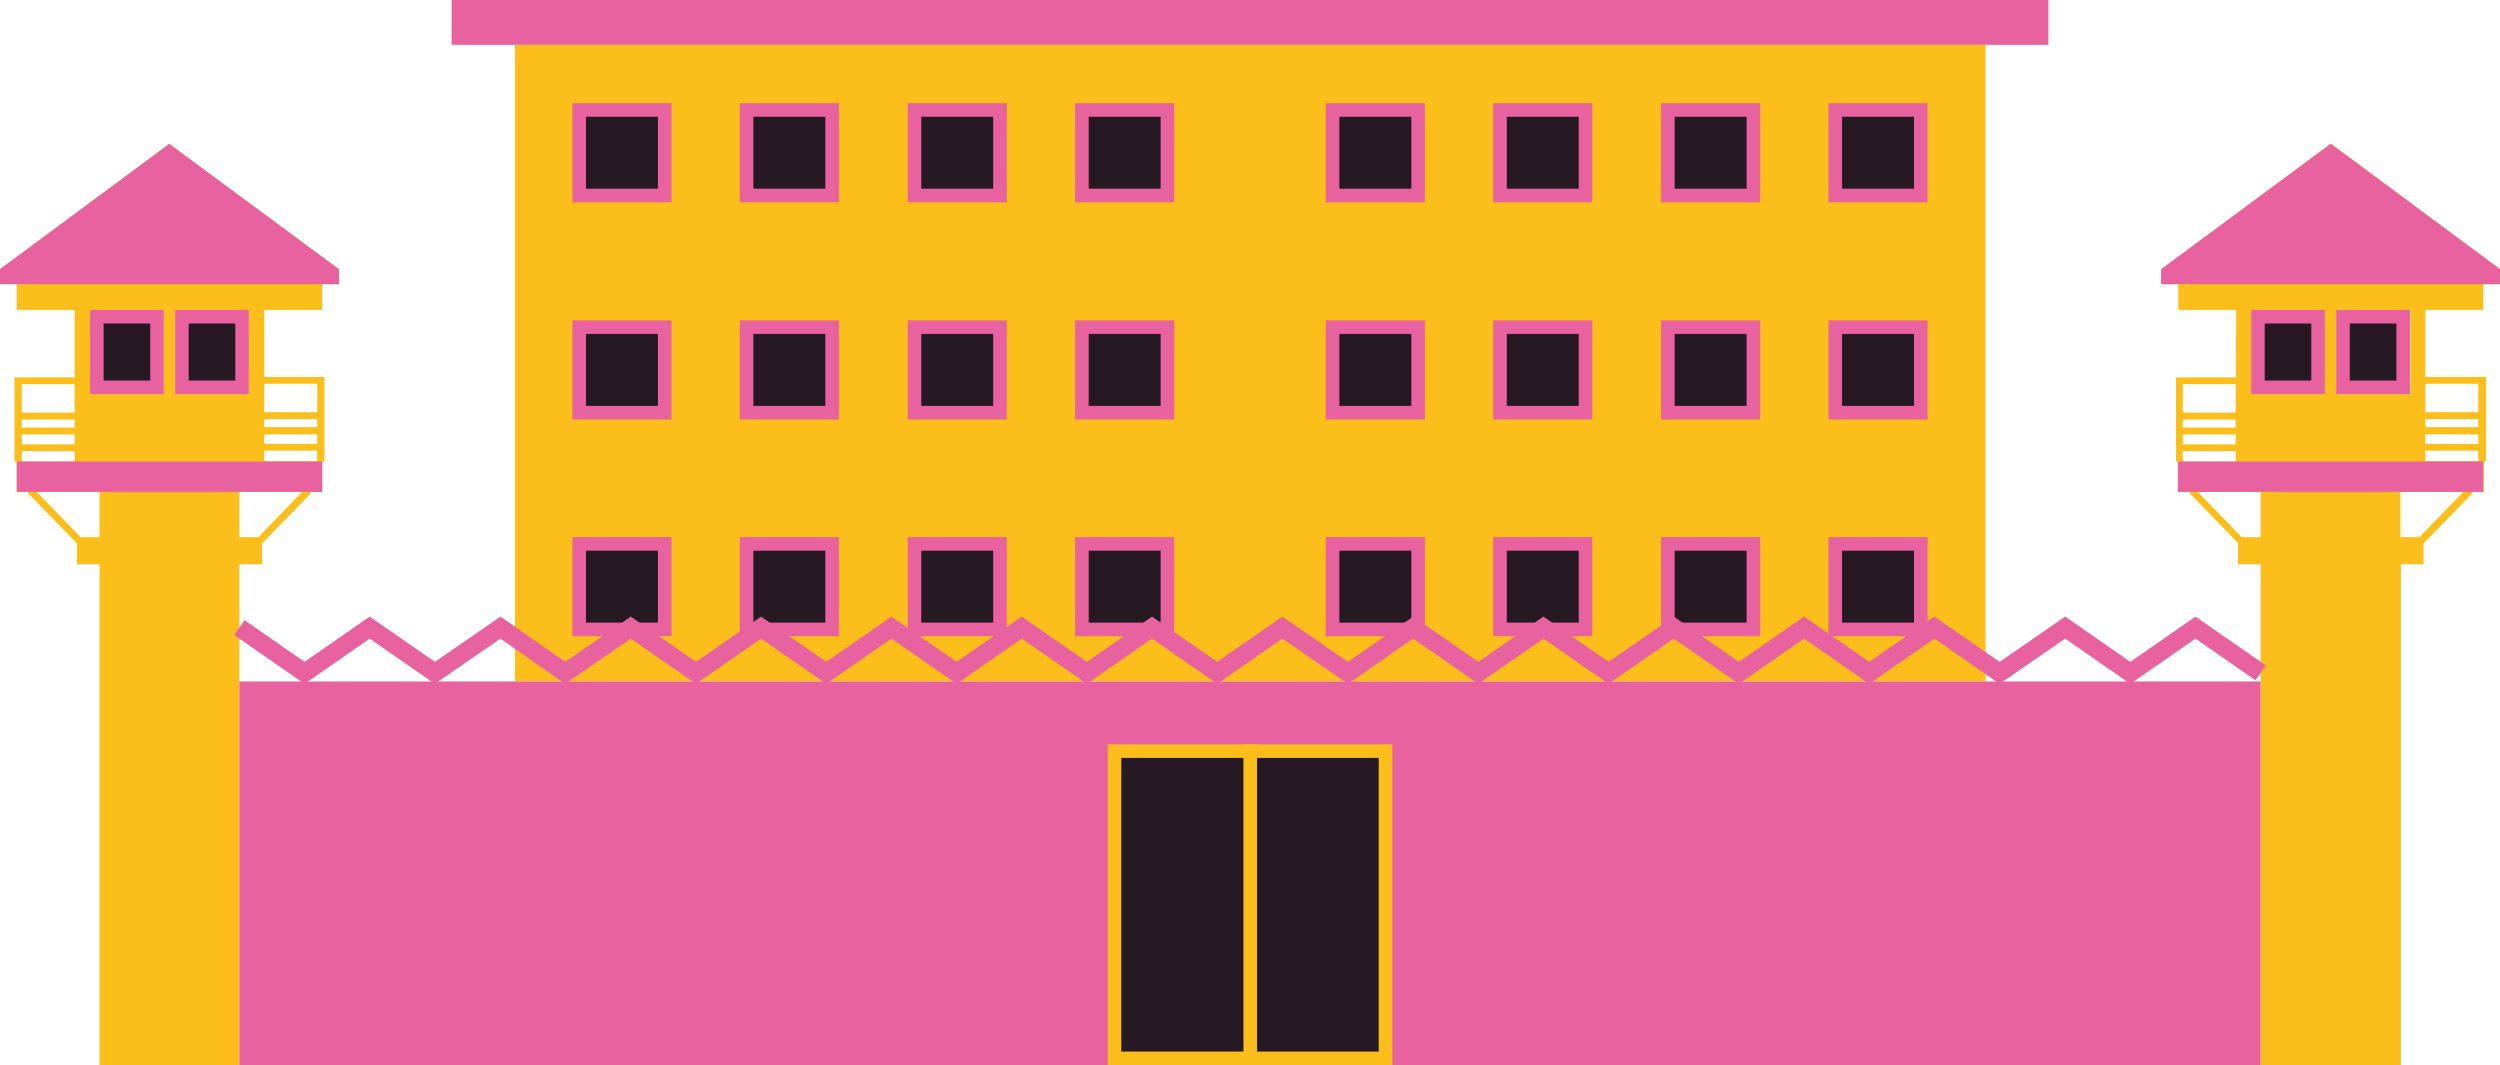 <?xml version="1.0" encoding="utf-8"?>
<!-- Generator: Adobe Illustrator 26.5.0, SVG Export Plug-In . SVG Version: 6.00 Build 0)  -->
<svg version="1.1" id="uuid-6aaa371f-8962-4427-a4ec-24a37f623a67"
	 xmlns="http://www.w3.org/2000/svg" xmlns:xlink="http://www.w3.org/1999/xlink" x="0px" y="0px" viewBox="0 0 552.5 235.4"
	 style="enable-background:new 0 0 552.5 235.4;" xml:space="preserve">
<style type="text/css">
	.st0{fill:#FCBE1B;}
	.st1{fill:#261923;}
	.st2{fill:#E8629F;}
	.st3{fill:none;stroke:#E8629F;stroke-width:4;stroke-miterlimit:10;}
	.st4{fill:none;stroke:#FCBE1B;stroke-width:3;stroke-miterlimit:10;}
</style>
<g>
	<path class="st0" d="M58.4,68.5h12.8v-5.7h3.7v-3.3L37.4,31.8L0,59.5v3.3h3.7v5.7h12.8V102H4.8v-2.3h11.7v-1.5H4.8V96h11.7v-1.5
		H4.8v-1.8h11.7v-1.5H4.8v-6.3h11.7v-1.5H3.2V102h0.5v6.7h2.5v0.3l10.7,11l0.1,0v4.7h5v110.7h30.9V124.7h5v-4.7l0.1,0l10.7-11v-0.3
		h2.5V102h0.5V83.3H58.4v1.5h11.7v6.3H58.4v1.5h11.7v1.8H58.4V96h11.7v2.1H58.4v1.5h11.7v2.3H58.4L58.4,68.5L58.4,68.5z M22,118.7
		h-4.2l-9.7-10H22C22,108.7,22,118.7,22,118.7z M36.2,87.1H19.9V68.5h16.3V87.1z M38.7,87.1V68.5H55v18.6
		C55,87.1,38.7,87.1,38.7,87.1z M66.8,108.7l-9.7,10h-4.2v-10H66.8z"/>
	<g>
		<rect x="21.4" y="70" class="st1" width="13.3" height="15.6"/>
		<path class="st2" d="M33.2,71.5v12.6H22.9V71.5H33.2 M36.2,68.5H19.9v18.6h16.3V68.5L36.2,68.5z"/>
	</g>
	<g>
		<rect x="40.2" y="70" class="st1" width="13.3" height="15.6"/>
		<path class="st2" d="M52,71.5v12.6H41.7V71.5H52 M55,68.5H38.7v18.6H55V68.5L55,68.5z"/>
	</g>
	<polygon class="st0" points="276.3,9.9 113.8,9.9 113.8,150.6 276.3,150.6 438.8,150.6 438.8,9.9 	"/>
	<g>
		<g>
			<rect x="128" y="24.3" class="st1" width="18.9" height="18.9"/>
			<path class="st2" d="M145.4,25.8v15.9h-15.9V25.8H145.4 M148.4,22.8h-21.9v21.9h21.9V22.8L148.4,22.8z"/>
		</g>
		<g>
			<rect x="165.1" y="24.3" class="st1" width="18.9" height="18.9"/>
			<path class="st2" d="M182.4,25.8v15.9h-15.9V25.8H182.4 M185.4,22.8h-21.9v21.9h21.9V22.8L185.4,22.8z"/>
		</g>
		<g>
			<rect x="202.1" y="24.3" class="st1" width="18.9" height="18.9"/>
			<path class="st2" d="M219.5,25.8v15.9h-15.9V25.8H219.5 M222.5,22.8h-21.9v21.9h21.9V22.8L222.5,22.8z"/>
		</g>
		<g>
			<rect x="239.1" y="24.3" class="st1" width="18.9" height="18.9"/>
			<path class="st2" d="M256.5,25.8v15.9h-15.9V25.8H256.5 M259.5,22.8h-21.9v21.9h21.9L259.5,22.8L259.5,22.8L259.5,22.8z"/>
		</g>
	</g>
	<g>
		<g>
			<rect x="128" y="72.3" class="st1" width="18.9" height="18.9"/>
			<path class="st2" d="M145.4,73.8v15.9h-15.9V73.8H145.4 M148.4,70.8h-21.9v21.9h21.9V70.8L148.4,70.8z"/>
		</g>
		<g>
			<rect x="165.1" y="72.3" class="st1" width="18.9" height="18.9"/>
			<path class="st2" d="M182.4,73.8v15.9h-15.9V73.8H182.4 M185.4,70.8h-21.9v21.9h21.9V70.8L185.4,70.8z"/>
		</g>
		<g>
			<rect x="202.1" y="72.3" class="st1" width="18.9" height="18.9"/>
			<path class="st2" d="M219.5,73.8v15.9h-15.9V73.8H219.5 M222.5,70.8h-21.9v21.9h21.9V70.8L222.5,70.8z"/>
		</g>
		<g>
			<rect x="239.1" y="72.3" class="st1" width="18.9" height="18.9"/>
			<path class="st2" d="M256.5,73.8v15.9h-15.9V73.8H256.5 M259.5,70.8h-21.9v21.9h21.9L259.5,70.8L259.5,70.8L259.5,70.8z"/>
		</g>
	</g>
	<g>
		<g>
			<rect x="128" y="120.2" class="st1" width="18.9" height="18.9"/>
			<path class="st2" d="M145.4,121.7v15.9h-15.9v-15.9H145.4 M148.4,118.7h-21.9v21.9h21.9V118.7L148.4,118.7z"/>
		</g>
		<g>
			<rect x="165.1" y="120.2" class="st1" width="18.9" height="18.9"/>
			<path class="st2" d="M182.4,121.7v15.9h-15.9v-15.9H182.4 M185.4,118.7h-21.9v21.9h21.9V118.7L185.4,118.7z"/>
		</g>
		<g>
			<rect x="202.1" y="120.2" class="st1" width="18.9" height="18.9"/>
			<path class="st2" d="M219.5,121.7v15.9h-15.9v-15.9H219.5 M222.5,118.7h-21.9v21.9h21.9V118.7L222.5,118.7z"/>
		</g>
		<g>
			<rect x="239.1" y="120.2" class="st1" width="18.9" height="18.9"/>
			<path class="st2" d="M256.5,121.7v15.9h-15.9v-15.9H256.5 M259.5,118.7h-21.9v21.9h21.9L259.5,118.7L259.5,118.7L259.5,118.7z"/>
		</g>
	</g>
	<path class="st0" d="M494.1,87.1V102h-11.7v-2.3h11.7v-1.5h-11.7V96h11.7v-1.5h-11.7v-1.8h11.7v-1.5h-11.7v-6.3h11.7v-1.5h-13.2
		V102h0.5v6.7h2.5v0.3l10.7,11l0,0v4.7h5v110.7h15.5h15.5V124.7h5v-4.7l0.1,0l10.7-11v-0.3h2.5V102h0.5V83.3H536v1.5h11.7v6.3H536
		v1.5h11.7v1.8H536V96h11.7v2.1H536v1.5h11.7v2.3H536V87.1V68.5h12.8v-5.7h3.7v-3.3l-37.4-27.8l-37.4,27.8v3.3h3.7v5.7h12.8
		L494.1,87.1L494.1,87.1z M530.5,108.7h13.9l-9.7,10h-4.2L530.5,108.7L530.5,108.7z M516.4,68.5h16.3v18.6h-2.1h-14.2L516.4,68.5
		L516.4,68.5z M499.6,87.1h-2.1V68.5h16.3v18.6H499.6L499.6,87.1z M499.6,108.7v10h-4.2l-9.7-10H499.6L499.6,108.7z"/>
	<g>
		<rect x="517.9" y="70" class="st1" width="13.3" height="15.6"/>
		<path class="st2" d="M529.6,71.5v12.6h-10.3V71.5H529.6 M532.6,68.5h-16.3v18.6h16.3V68.5L532.6,68.5z"/>
	</g>
	<g>
		<rect x="499" y="70" class="st1" width="13.3" height="15.6"/>
		<path class="st2" d="M510.8,71.5v12.6h-10.3V71.5H510.8 M513.8,68.5h-16.3v18.6h16.3V68.5L513.8,68.5z"/>
	</g>
	<polygon class="st2" points="276.3,150.6 52.9,150.6 52.9,235.4 276.3,235.4 499.6,235.4 499.6,150.6 	"/>
	<g>
		<g>
			<rect x="405.6" y="24.3" class="st1" width="18.9" height="18.9"/>
			<path class="st2" d="M423,25.8v15.9h-15.9V25.8H423 M426,22.8h-21.9v21.9H426L426,22.8L426,22.8L426,22.8z"/>
		</g>
		<g>
			<rect x="368.6" y="24.3" class="st1" width="18.9" height="18.9"/>
			<path class="st2" d="M386,25.8v15.9h-15.9V25.8H386 M389,22.8h-21.9v21.9H389V22.8L389,22.8z"/>
		</g>
		<g>
			<rect x="331.6" y="24.3" class="st1" width="18.9" height="18.9"/>
			<path class="st2" d="M348.9,25.8v15.9h-15.9V25.8H348.9 M351.9,22.8h-21.9v21.9h21.9L351.9,22.8L351.9,22.8L351.9,22.8z"/>
		</g>
		<g>
			<rect x="294.5" y="24.3" class="st1" width="18.9" height="18.9"/>
			<path class="st2" d="M311.9,25.8v15.9H296V25.8H311.9 M314.9,22.8H293v21.9h21.9L314.9,22.8L314.9,22.8L314.9,22.8z"/>
		</g>
	</g>
	<g>
		<g>
			<rect x="405.6" y="72.3" class="st1" width="18.9" height="18.9"/>
			<path class="st2" d="M423,73.8v15.9h-15.9V73.8H423 M426,70.8h-21.9v21.9H426L426,70.8L426,70.8L426,70.8z"/>
		</g>
		<g>
			<rect x="368.6" y="72.3" class="st1" width="18.9" height="18.9"/>
			<path class="st2" d="M386,73.8v15.9h-15.9V73.8H386 M389,70.8h-21.9v21.9H389V70.8L389,70.8z"/>
		</g>
		<g>
			<rect x="331.6" y="72.3" class="st1" width="18.9" height="18.9"/>
			<path class="st2" d="M348.9,73.8v15.9h-15.9V73.8H348.9 M351.9,70.8h-21.9v21.9h21.9L351.9,70.8L351.9,70.8L351.9,70.8z"/>
		</g>
		<g>
			<rect x="294.5" y="72.3" class="st1" width="18.9" height="18.9"/>
			<path class="st2" d="M311.9,73.8v15.9H296V73.8H311.9 M314.9,70.8H293v21.9h21.9L314.9,70.8L314.9,70.8L314.9,70.8z"/>
		</g>
	</g>
	<g>
		<g>
			<rect x="405.6" y="120.2" class="st1" width="18.9" height="18.9"/>
			<path class="st2" d="M423,121.7v15.9h-15.9v-15.9H423 M426,118.7h-21.9v21.9H426L426,118.7L426,118.7L426,118.7z"/>
		</g>
		<g>
			<rect x="368.6" y="120.2" class="st1" width="18.9" height="18.9"/>
			<path class="st2" d="M386,121.7v15.9h-15.9v-15.9H386 M389,118.7h-21.9v21.9H389V118.7L389,118.7z"/>
		</g>
		<g>
			<rect x="331.6" y="120.2" class="st1" width="18.9" height="18.9"/>
			<path class="st2" d="M348.9,121.7v15.9h-15.9v-15.9H348.9 M351.9,118.7h-21.9v21.9h21.9L351.9,118.7L351.9,118.7L351.9,118.7z"/>
		</g>
		<g>
			<rect x="294.5" y="120.2" class="st1" width="18.9" height="18.9"/>
			<path class="st2" d="M311.9,121.7v15.9H296v-15.9H311.9 M314.9,118.7H293v21.9h21.9L314.9,118.7L314.9,118.7L314.9,118.7z"/>
		</g>
	</g>
	<polygon class="st2" points="276.3,0 99.8,0 99.8,9.9 276.3,9.9 452.7,9.9 452.7,0 	"/>
	<g>
		<rect x="246.3" y="166" class="st1" width="59.9" height="67.9"/>
		<path class="st0" d="M304.7,167.5v64.9h-56.9v-64.9H304.7 M307.7,164.5h-62.9v70.9h62.9V164.5L307.7,164.5z"/>
	</g>
	<polygon class="st2" points="0,62.8 0,59.5 37.4,31.8 74.9,59.5 74.9,62.8 	"/>
	<polygon class="st2" points="477.6,62.8 477.6,59.5 515.1,31.8 552.5,59.5 552.5,62.8 	"/>
	<rect x="3.7" y="102" class="st2" width="67.5" height="6.7"/>
	<rect x="481.3" y="102" class="st2" width="67.5" height="6.7"/>
	<polyline class="st3" points="52.9,138.7 67.3,148.7 81.7,138.7 96.1,148.7 110.6,138.7 124.9,148.7 139.4,138.7 153.8,148.7 
		168.2,138.7 182.6,148.7 197,138.7 211.4,148.7 225.8,138.7 240.2,148.7 254.6,138.7 269,148.7 283.4,138.7 297.9,148.7 
		312.3,138.7 326.7,148.7 341.1,138.7 355.5,148.7 369.9,138.7 384.3,148.7 398.7,138.7 413.1,148.7 427.5,138.7 441.9,148.7 
		456.4,138.7 470.8,148.7 485.2,138.7 499.6,148.7 	"/>
	<line class="st4" x1="276.3" y1="235.4" x2="276.3" y2="164.5"/>
</g>
</svg>
